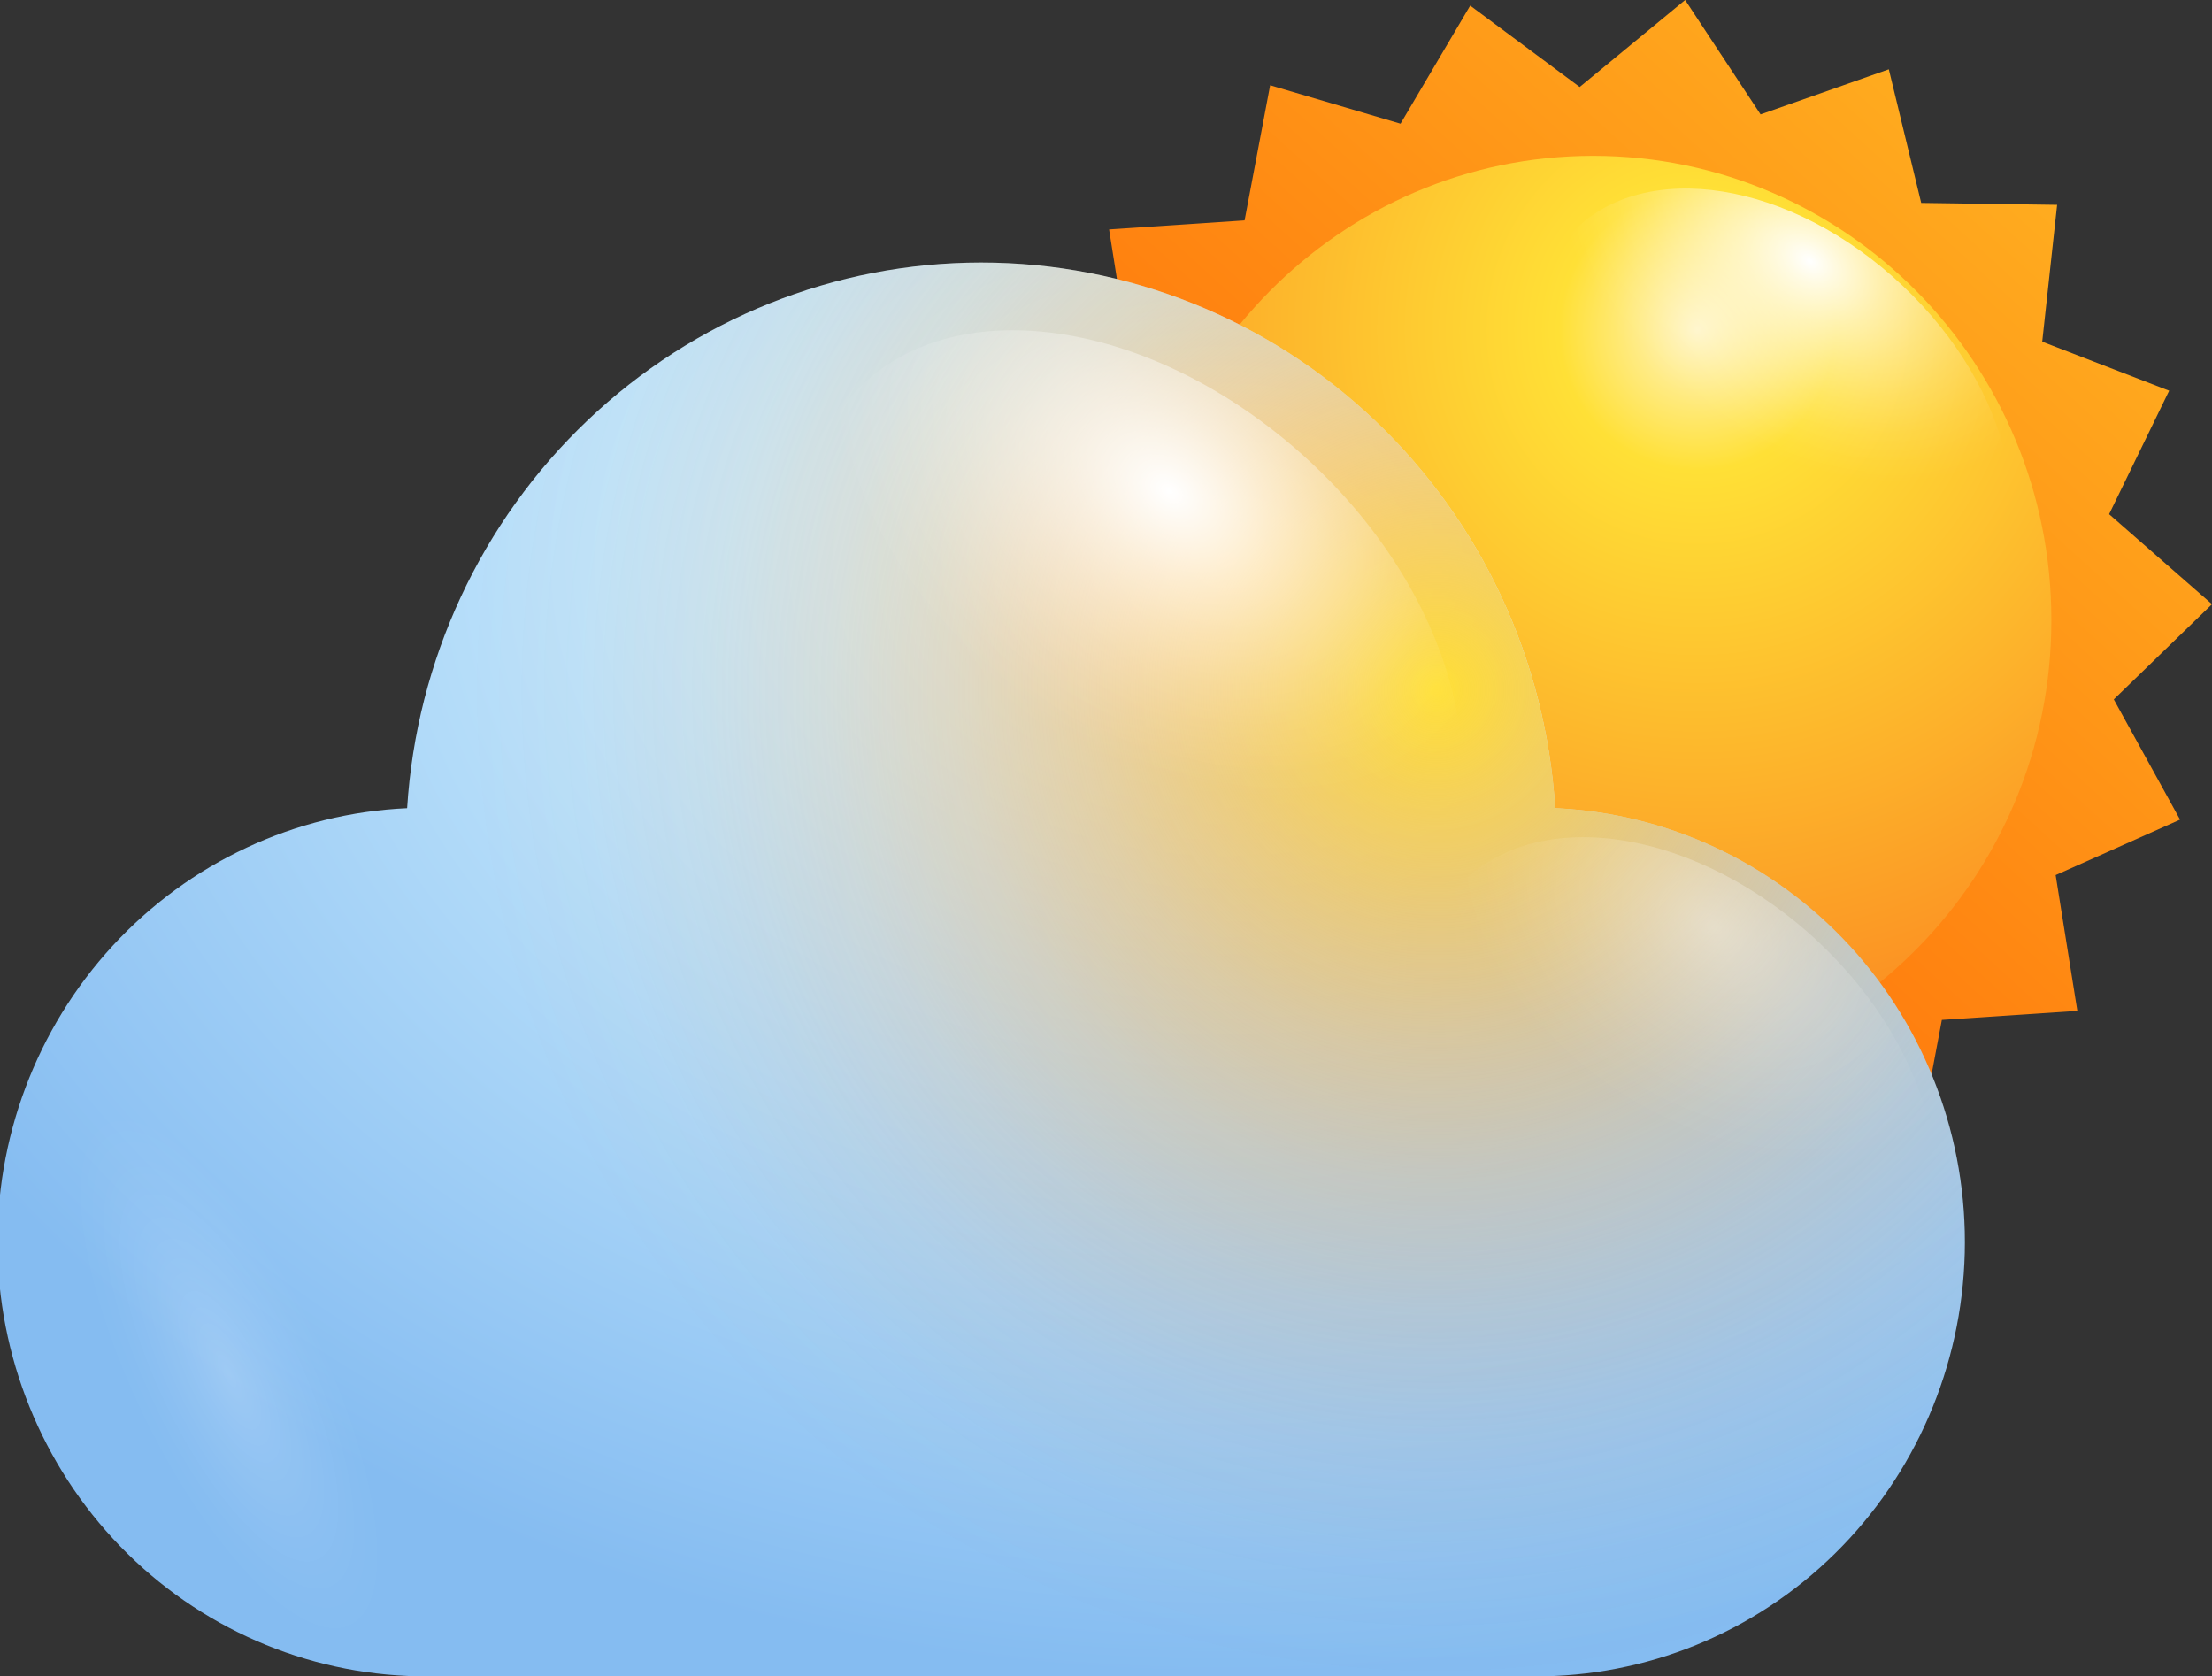 <svg width="161" height="122" viewBox="0 0 161 122" fill="none" xmlns="http://www.w3.org/2000/svg">
<rect x="0" y="0" width="161" height="122" fill="#333333" stroke="none"/>
<g clip-path="url(#clip0_120_24)">
<path d="M151.2 73.568L141.338 74.227L139.478 84.077L129.972 81.265L124.917 89.874L116.932 83.952L109.272 90.282L103.767 81.957L94.432 85.24L92.075 75.5L82.198 75.359L83.268 65.399L74.026 61.833L78.399 52.862L70.925 46.312L78.058 39.368L73.236 30.634L82.291 26.596L80.725 16.699L90.587 16.039L92.448 6.205L101.937 9.002L107.008 0.408L114.978 6.331L122.653 0L128.143 8.326L137.477 5.043L139.834 14.767L149.727 14.908L148.642 24.868L157.883 28.434L153.511 37.42L161 43.971L153.852 50.899L158.674 59.649L149.619 63.686L151.2 73.568Z" fill="url(#paint0_linear_120_24)"/>
<path d="M115.955 78.925C134.375 78.925 149.308 63.796 149.308 45.133C149.308 26.471 134.375 11.342 115.955 11.342C97.534 11.342 82.601 26.471 82.601 45.133C82.601 63.796 97.534 78.925 115.955 78.925Z" fill="url(#paint1_radial_120_24)"/>
<path style="mix-blend-mode:overlay" d="M121.041 41.662C112.544 34.671 109.225 24.051 113.629 17.909C118.033 11.766 128.499 12.458 136.997 19.48C145.494 26.502 148.859 37.059 144.409 43.185C139.958 49.312 129.538 48.7 121.041 41.662Z" fill="url(#paint2_radial_120_24)"/>
<path style="mix-blend-mode:overlay" opacity="0.4" d="M86.478 52.611C87.594 48.872 93.316 50.412 99.255 56.067C105.194 61.722 109.086 69.326 107.969 73.065C106.853 76.804 101.131 75.248 95.192 69.609C89.253 63.969 85.284 56.35 86.478 52.611Z" fill="url(#paint3_radial_120_24)"/>
<path d="M113.195 58.816C112.516 48.057 107.819 37.964 100.058 30.588C92.297 23.212 82.055 19.106 71.413 19.106C60.772 19.106 50.53 23.212 42.769 30.588C35.008 37.964 30.311 48.057 29.632 58.816C21.471 59.182 13.777 62.777 8.203 68.828C2.629 74.88 -0.379 82.904 -0.176 91.178C0.027 99.452 3.425 107.316 9.289 113.079C15.152 118.842 23.014 122.045 31.183 122H111.644C119.813 122.045 127.674 118.842 133.538 113.079C139.402 107.316 142.8 99.452 143.003 91.178C143.206 82.904 140.198 74.88 134.624 68.828C129.05 62.777 121.356 59.182 113.195 58.816Z" fill="url(#paint4_radial_120_24)"/>
<path d="M113.195 58.816C112.516 48.057 107.819 37.964 100.058 30.588C92.297 23.212 82.055 19.106 71.413 19.106C60.772 19.106 50.53 23.212 42.769 30.588C35.008 37.964 30.311 48.057 29.632 58.816C21.471 59.182 13.777 62.777 8.203 68.828C2.629 74.88 -0.379 82.904 -0.176 91.178C0.027 99.452 3.425 107.316 9.289 113.079C15.152 118.842 23.014 122.045 31.183 122H111.644C119.813 122.045 127.674 118.842 133.538 113.079C139.402 107.316 142.8 99.452 143.003 91.178C143.206 82.904 140.198 74.88 134.624 68.828C129.05 62.777 121.356 59.182 113.195 58.816Z" fill="url(#paint5_radial_120_24)"/>
<path style="mix-blend-mode:overlay" d="M71.421 62.838C59.668 53.098 55.078 38.394 61.172 29.848C67.266 21.302 81.733 22.323 93.487 31.969C105.24 41.614 109.799 56.334 103.721 64.802C97.642 73.269 83.159 72.405 71.421 62.838Z" fill="url(#paint6_radial_120_24)"/>
<path style="mix-blend-mode:overlay" opacity="0.4" d="M113.412 91.288C104.108 83.7 100.573 72.154 105.364 65.477C110.156 58.801 121.506 59.571 130.748 67.142C139.989 74.715 143.571 86.292 138.795 92.953C134.019 99.614 122.638 98.876 113.412 91.288Z" fill="url(#paint7_radial_120_24)"/>
<path style="mix-blend-mode:overlay" opacity="0.2" d="M22.313 92.356C15.506 81.579 7.583 76.395 4.652 80.763C1.721 85.13 4.791 97.399 11.599 108.176C18.406 118.952 26.36 124.105 29.291 119.754C32.222 115.402 29.12 103.117 22.313 92.356Z" fill="url(#paint8_radial_120_24)"/>
</g>
<defs>
<linearGradient id="paint0_linear_120_24" x1="157.031" y1="-1.351" x2="76.725" y2="87.216" gradientUnits="userSpaceOnUse">
<stop stop-color="#FFBA24"/>
<stop offset="1" stop-color="#FF5500"/>
</linearGradient>
<radialGradient id="paint1_radial_120_24" cx="0" cy="0" r="1" gradientUnits="userSpaceOnUse" gradientTransform="translate(123.584 23.941) rotate(180) scale(63.327 64.158)">
<stop stop-color="#FFF4C3"/>
<stop offset="0.16" stop-color="#FFE036"/>
<stop offset="1" stop-color="#FA761C"/>
</radialGradient>
<radialGradient id="paint2_radial_120_24" cx="0" cy="0" r="1" gradientUnits="userSpaceOnUse" gradientTransform="translate(131.747 18.992) rotate(125.791) scale(13.653 19.868)">
<stop stop-color="white"/>
<stop offset="0.1" stop-color="white" stop-opacity="0.85"/>
<stop offset="0.29" stop-color="white" stop-opacity="0.59"/>
<stop offset="0.47" stop-color="white" stop-opacity="0.38"/>
<stop offset="0.63" stop-color="white" stop-opacity="0.22"/>
<stop offset="0.78" stop-color="white" stop-opacity="0.1"/>
<stop offset="0.91" stop-color="white" stop-opacity="0.03"/>
<stop offset="1" stop-color="white" stop-opacity="0"/>
</radialGradient>
<radialGradient id="paint3_radial_120_24" cx="0" cy="0" r="1" gradientUnits="userSpaceOnUse" gradientTransform="translate(78.171 50.167) rotate(-136.394) scale(14.832 6.309)">
<stop stop-color="white"/>
<stop offset="0.1" stop-color="white" stop-opacity="0.85"/>
<stop offset="0.29" stop-color="white" stop-opacity="0.59"/>
<stop offset="0.47" stop-color="white" stop-opacity="0.38"/>
<stop offset="0.63" stop-color="white" stop-opacity="0.22"/>
<stop offset="0.78" stop-color="white" stop-opacity="0.1"/>
<stop offset="0.91" stop-color="white" stop-opacity="0.03"/>
<stop offset="1" stop-color="white" stop-opacity="0"/>
</radialGradient>
<radialGradient id="paint4_radial_120_24" cx="0" cy="0" r="1" gradientUnits="userSpaceOnUse" gradientTransform="translate(89.424 40.984) rotate(180) scale(108.946 80.574)">
<stop stop-color="white"/>
<stop offset="0.2" stop-color="#D5F3FF"/>
<stop offset="1" stop-color="#85BCF1"/>
</radialGradient>
<radialGradient id="paint5_radial_120_24" cx="0" cy="0" r="1" gradientUnits="userSpaceOnUse" gradientTransform="translate(104.868 50.207) scale(92.618 93.833)">
<stop stop-color="#FFE036"/>
<stop offset="0.08" stop-color="#FECB31" stop-opacity="0.81"/>
<stop offset="0.18" stop-color="#FDB52B" stop-opacity="0.6"/>
<stop offset="0.28" stop-color="#FCA227" stop-opacity="0.41"/>
<stop offset="0.38" stop-color="#FB9223" stop-opacity="0.26"/>
<stop offset="0.48" stop-color="#FB8620" stop-opacity="0.15"/>
<stop offset="0.58" stop-color="#FA7D1E" stop-opacity="0.07"/>
<stop offset="0.68" stop-color="#FA781C" stop-opacity="0.02"/>
<stop offset="0.77" stop-color="#FA761C" stop-opacity="0"/>
</radialGradient>
<radialGradient id="paint6_radial_120_24" cx="0" cy="0" r="1" gradientUnits="userSpaceOnUse" gradientTransform="translate(85.126 35.772) rotate(125.791) scale(18.887 27.485)">
<stop stop-color="white"/>
<stop offset="0.1" stop-color="white" stop-opacity="0.85"/>
<stop offset="0.29" stop-color="white" stop-opacity="0.59"/>
<stop offset="0.47" stop-color="white" stop-opacity="0.38"/>
<stop offset="0.63" stop-color="white" stop-opacity="0.22"/>
<stop offset="0.78" stop-color="white" stop-opacity="0.1"/>
<stop offset="0.91" stop-color="white" stop-opacity="0.03"/>
<stop offset="1" stop-color="white" stop-opacity="0"/>
</radialGradient>
<radialGradient id="paint7_radial_120_24" cx="0" cy="0" r="1" gradientUnits="userSpaceOnUse" gradientTransform="translate(124.803 67.529) rotate(125.791) scale(14.833 21.586)">
<stop stop-color="white"/>
<stop offset="0.1" stop-color="white" stop-opacity="0.85"/>
<stop offset="0.29" stop-color="white" stop-opacity="0.59"/>
<stop offset="0.47" stop-color="white" stop-opacity="0.38"/>
<stop offset="0.63" stop-color="white" stop-opacity="0.22"/>
<stop offset="0.78" stop-color="white" stop-opacity="0.1"/>
<stop offset="0.91" stop-color="white" stop-opacity="0.03"/>
<stop offset="1" stop-color="white" stop-opacity="0"/>
</radialGradient>
<radialGradient id="paint8_radial_120_24" cx="0" cy="0" r="1" gradientUnits="userSpaceOnUse" gradientTransform="translate(16.668 100.029) rotate(-25.829) scale(7.551 22.187)">
<stop stop-color="white"/>
<stop offset="0.1" stop-color="white" stop-opacity="0.85"/>
<stop offset="0.29" stop-color="white" stop-opacity="0.59"/>
<stop offset="0.47" stop-color="white" stop-opacity="0.38"/>
<stop offset="0.63" stop-color="white" stop-opacity="0.22"/>
<stop offset="0.78" stop-color="white" stop-opacity="0.1"/>
<stop offset="0.91" stop-color="white" stop-opacity="0.03"/>
<stop offset="1" stop-color="white" stop-opacity="0"/>
</radialGradient>
<clipPath id="clip0_120_24">
<rect width="161" height="122" fill="white"/>
</clipPath>
</defs>
</svg>
